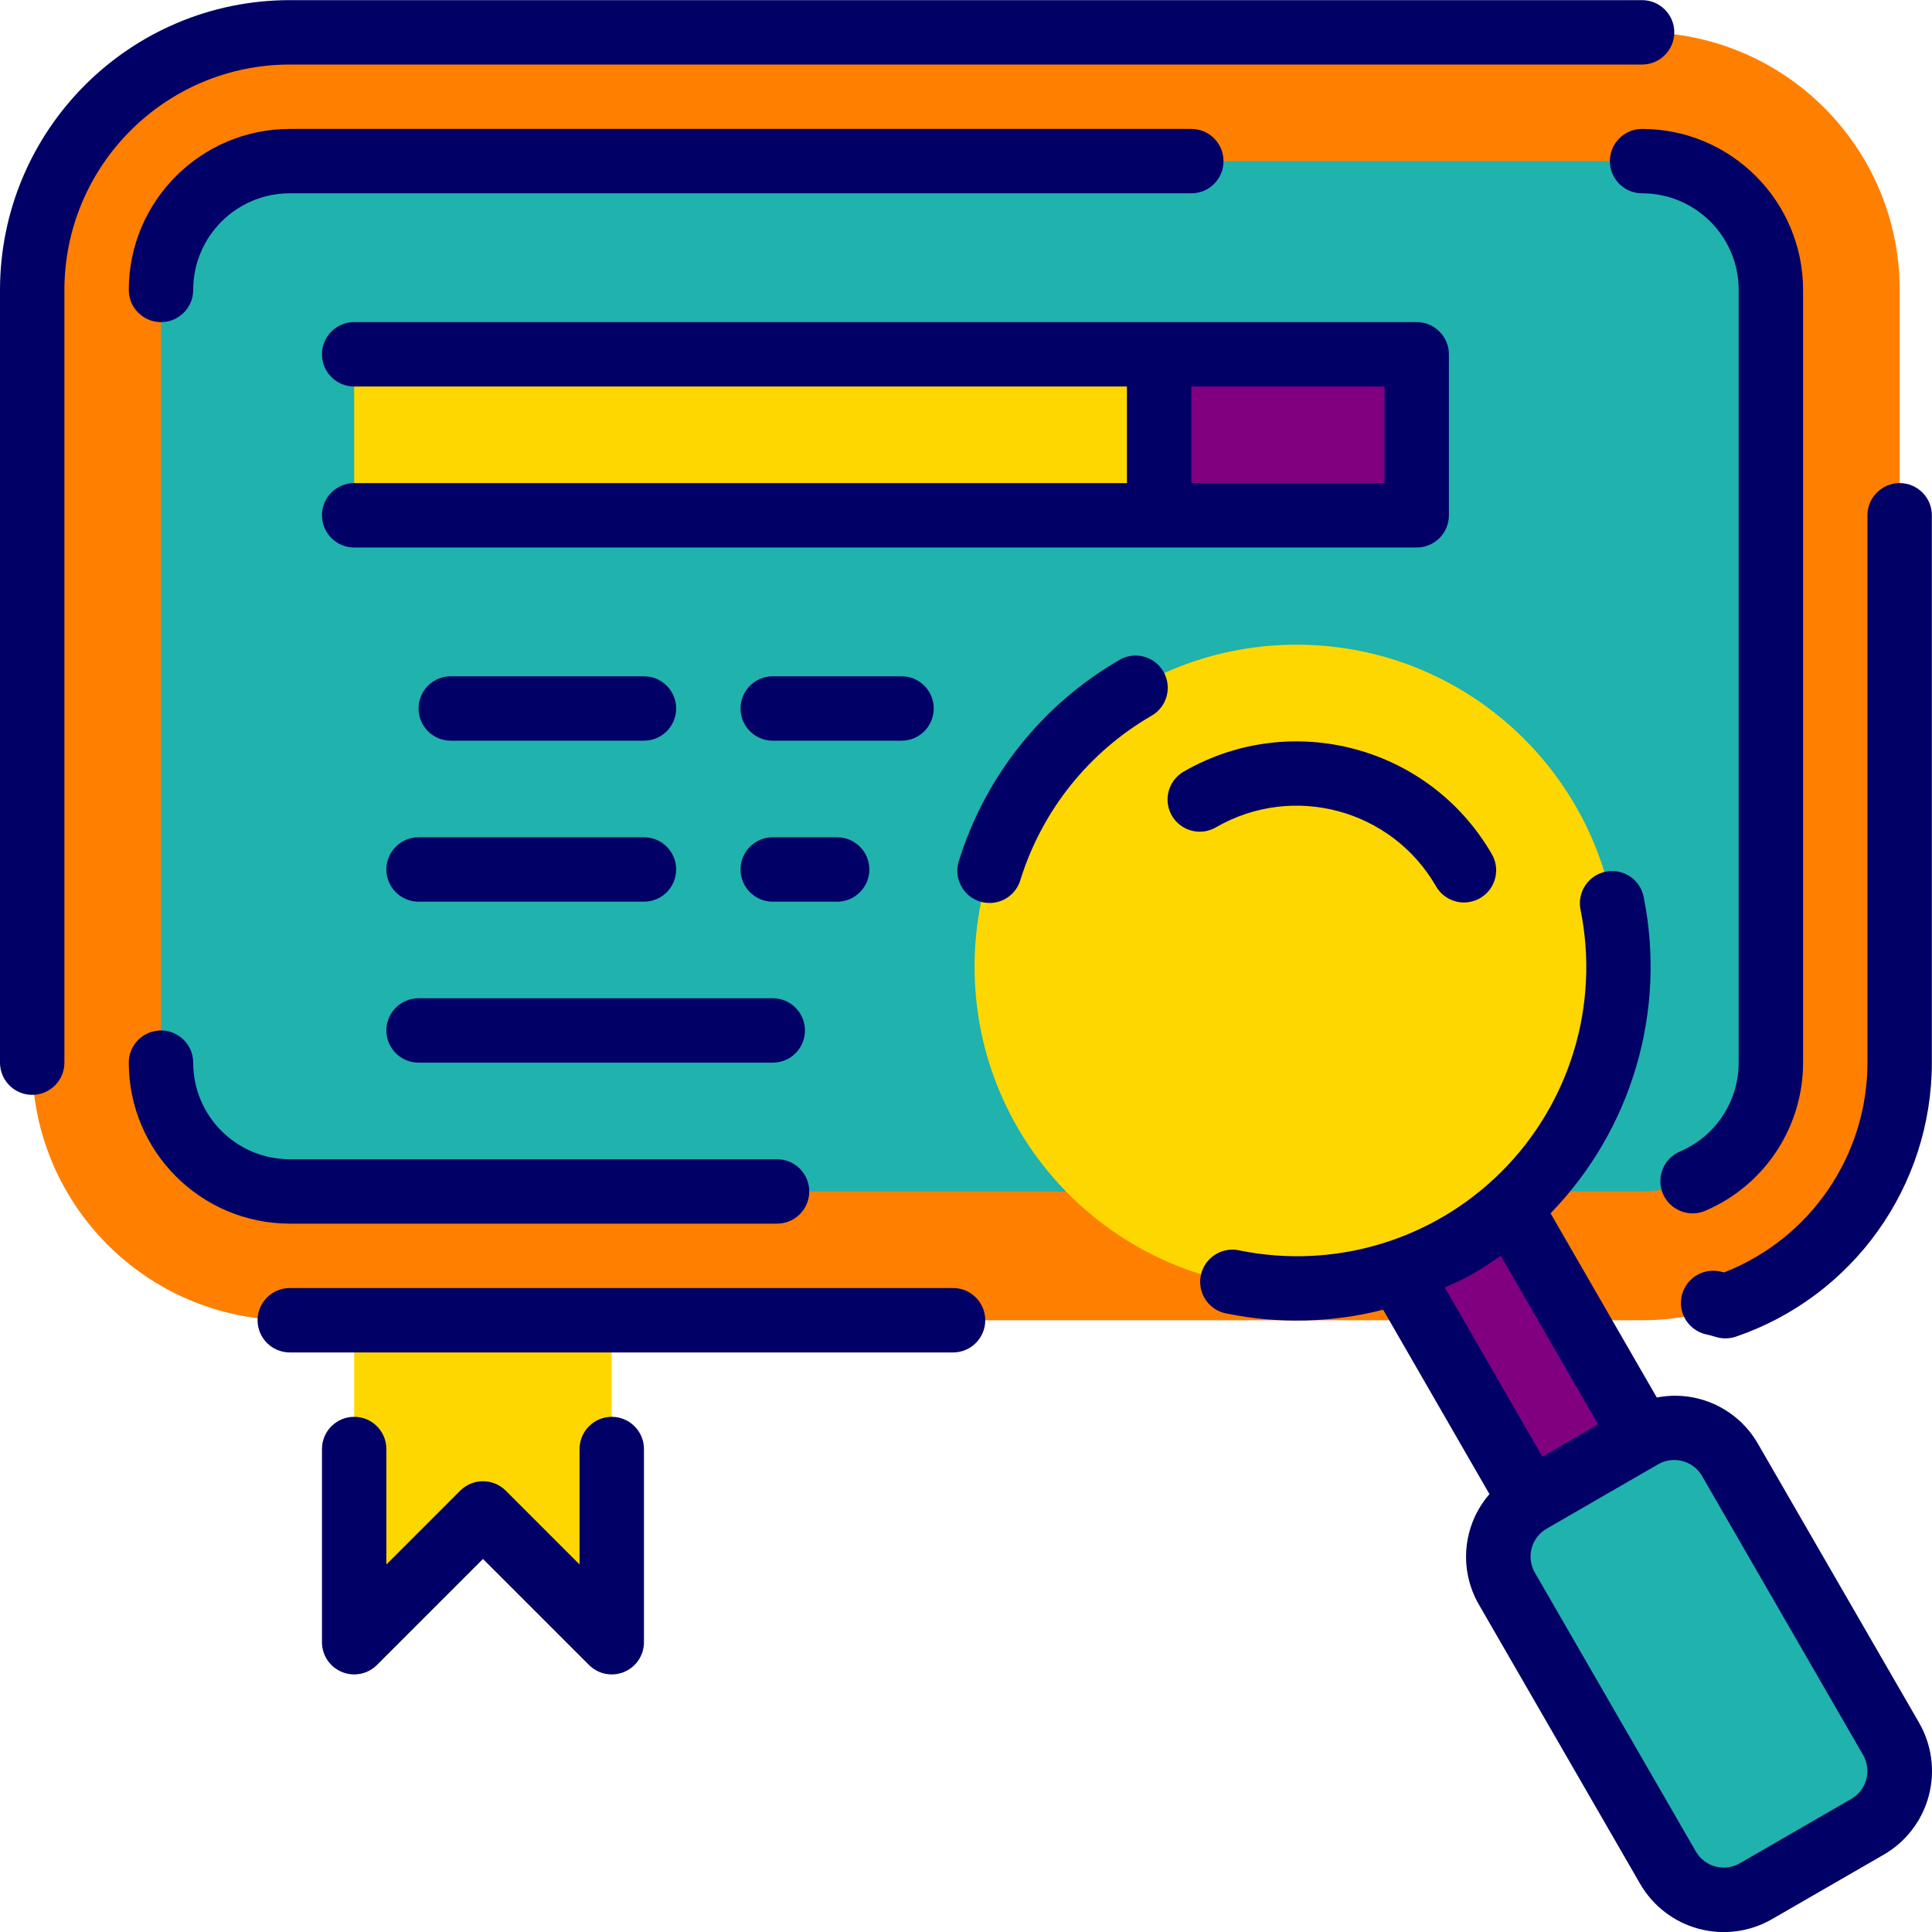 <svg height="480pt" viewBox="0 0 480.034 480" width="480pt" xmlns="http://www.w3.org/2000/svg"><path d="m72 8.016h336c35.348 0 64 28.656 64 64v192c0 35.348-28.652 64-64 64h-336c-35.348 0-64-28.652-64-64v-192c0-35.344 28.652-64 64-64zm0 0" fill="#ff7f00"/><path d="m72 40.016h336c17.672 0 32 14.328 32 32v192c0 17.676-14.328 32-32 32h-336c-17.672 0-32-14.324-32-32v-192c0-17.672 14.328-32 32-32zm0 0" fill="#20b2ad"/><path d="m88 88.016h200v40h-200zm0 0" fill="#ffd700"/><path d="m344.285 310.52 27.715-16 36 62.355-27.715 16zm0 0" fill="#800080"/><path d="m402.145 240.168c0 44.184-35.816 80-80 80-44.184 0-80-35.816-80-80 0-44.184 35.816-80 80-80 44.184 0 80 35.816 80 80zm0 0" fill="#ffd700"/><path d="m380.293 372.875 27.711-16c7.652-4.418 17.438-1.797 21.855 5.859l40 69.281c4.418 7.652 1.797 17.438-5.855 21.855l-27.711 16c-7.652 4.418-17.441 1.797-21.859-5.855l-40-69.281c-4.418-7.656-1.793-17.441 5.859-21.859zm0 0" fill="#20b2ad"/><path d="m288 88.016h64v40h-64zm0 0" fill="#800080"/><path d="m152 408.016-32-32-32 32v-80h64zm0 0" fill="#ffd700"/><g fill="#006"><path d="m236.801 320.016h-164.801c-4.418 0-8 3.582-8 8s3.582 8 8 8h164.801c4.418 0 8-3.582 8-8s-3.582-8-8-8zm0 0"/><path d="m72 16.016h336c4.418 0 8-3.582 8-8s-3.582-8-8-8h-336c-39.746.047-71.957 32.254-72 72v192c0 4.418 3.582 8 8 8s8-3.582 8-8v-192c.035-30.91 25.086-55.965 56-56zm0 0"/><path d="m472 120.016c-4.418 0-8 3.582-8 8v136c-.02 23.051-14.16 43.738-35.633 52.121-.289-.078-.582-.145-.879-.207-2.824-.664-5.781.254-7.738 2.395-1.953 2.141-2.598 5.172-1.68 7.922.918 2.75 3.25 4.789 6.098 5.332.559.117 1.098.277 2.398.656 1.562.426 3.211.379 4.746-.137 29.105-9.961 48.668-37.316 48.688-68.082v-136c0-4.418-3.582-8-8-8zm0 0"/><path d="m193.07 304.016c4.422 0 8-3.582 8-8s-3.578-8-8-8h-121.07c-13.254 0-24-10.742-24-24 0-4.418-3.582-8-8-8s-8 3.582-8 8c.027 22.082 17.918 39.977 40 40zm0 0"/><path d="m400 40.016c0 4.418 3.582 8 8 8 13.254 0 24 10.746 24 24v192c0 9.621-5.742 18.312-14.594 22.082-4.062 1.734-5.953 6.434-4.219 10.5 1.734 4.062 6.438 5.953 10.5 4.219 14.746-6.285 24.312-20.77 24.312-36.801v-192c-.027-22.078-17.918-39.973-40-40-4.418 0-8 3.582-8 8zm0 0"/><path d="m304 40.016c0-4.418-3.582-8-8-8h-224c-22.082.027-39.973 17.922-40 40 0 4.418 3.582 8 8 8s8-3.582 8-8c0-13.254 10.746-24 24-24h224c4.418 0 8-3.582 8-8zm0 0"/><path d="m278.145 163.953c-19.016 10.988-33.219 28.711-39.801 49.664-1 2.762-.406 5.852 1.551 8.047 1.957 2.195 4.957 3.137 7.816 2.461 2.859-.68 5.117-2.871 5.883-5.707 5.383-17.137 16.996-31.633 32.551-40.617 3.828-2.207 5.141-7.102 2.93-10.934-2.207-3.828-7.102-5.141-10.93-2.93zm0 0"/><path d="m436.801 358.738c-5.047-8.832-15.16-13.469-25.145-11.52l-26.398-45.777c20.195-20.789 28.852-50.199 23.133-78.617-.871-4.332-5.09-7.137-9.422-6.262-4.332.871-7.137 5.09-6.266 9.422 4.789 23.613-2.574 48.055-19.609 65.09-17.039 17.035-41.48 24.398-65.094 19.605-2.836-.652-5.805.285-7.75 2.453-1.945 2.168-2.559 5.223-1.602 7.973.953 2.75 3.328 4.762 6.199 5.254 12.844 2.617 26.117 2.289 38.816-.957l26.414 45.816c-6.66 7.672-7.699 18.738-2.582 27.52l40 69.277c3.18 5.52 8.422 9.551 14.574 11.199 6.152 1.652 12.711.789 18.227-2.398l27.719-16c5.52-3.18 9.547-8.422 11.199-14.574 1.648-6.152.789-12.711-2.398-18.227zm-70.641-42.402c2.328-1.344 4.559-2.809 6.727-4.336l24.203 41.906-13.867 8-24.254-42.031c2.406-1.074 4.848-2.152 7.176-3.496zm93.84 130.609-27.711 16c-3.828 2.207-8.719.898-10.93-2.93l-40-69.285c-2.203-3.824-.898-8.711 2.922-10.922l27.695-16c1.215-.703 2.594-1.074 4-1.07.703 0 1.406.094 2.086.277 2.051.543 3.797 1.883 4.848 3.723l40 69.285c2.207 3.82.906 8.707-2.91 10.922zm0 0"/><path d="m302.145 205.527c19.129-11.043 43.594-4.488 54.641 14.641 1.418 2.496 4.066 4.039 6.938 4.047 2.867.008 5.523-1.527 6.953-4.016 1.43-2.488 1.418-5.555-.035-8.031-15.492-26.746-49.707-35.914-76.496-20.496-2.496 1.422-4.039 4.066-4.047 6.938-.008 2.871 1.527 5.527 4.016 6.957 2.488 1.43 5.555 1.414 8.031-.039zm0 0"/><path d="m352 136.016c4.418 0 8-3.582 8-8v-40c0-4.418-3.582-8-8-8h-264c-4.418 0-8 3.582-8 8s3.582 8 8 8h192v24h-192c-4.418 0-8 3.582-8 8s3.582 8 8 8zm-8-16h-48v-24h48zm0 0"/><path d="m160 184.016c4.418 0 8-3.582 8-8s-3.582-8-8-8h-48c-4.418 0-8 3.582-8 8s3.582 8 8 8zm0 0"/><path d="m96 216.016c0 4.418 3.582 8 8 8h56c4.418 0 8-3.582 8-8s-3.582-8-8-8h-56c-4.418 0-8 3.582-8 8zm0 0"/><path d="m104 264.016h88c4.418 0 8-3.582 8-8s-3.582-8-8-8h-88c-4.418 0-8 3.582-8 8s3.582 8 8 8zm0 0"/><path d="m216 216.016c0-4.418-3.582-8-8-8h-16c-4.418 0-8 3.582-8 8s3.582 8 8 8h16c4.418 0 8-3.582 8-8zm0 0"/><path d="m232 176.016c0-4.418-3.582-8-8-8h-32c-4.418 0-8 3.582-8 8s3.582 8 8 8h32c4.418 0 8-3.582 8-8zm0 0"/><path d="m152 352.016c-4.418 0-8 3.582-8 8v28.691l-18.344-18.348c-3.125-3.121-8.188-3.121-11.312 0l-18.344 18.348v-28.691c0-4.418-3.582-8-8-8s-8 3.582-8 8v48c0 3.238 1.949 6.152 4.938 7.391s6.43.555 8.719-1.734l26.344-26.344 26.344 26.344c2.289 2.289 5.73 2.973 8.719 1.734s4.938-4.152 4.938-7.391v-48c0-4.418-3.582-8-8-8zm0 0"/></g></svg>